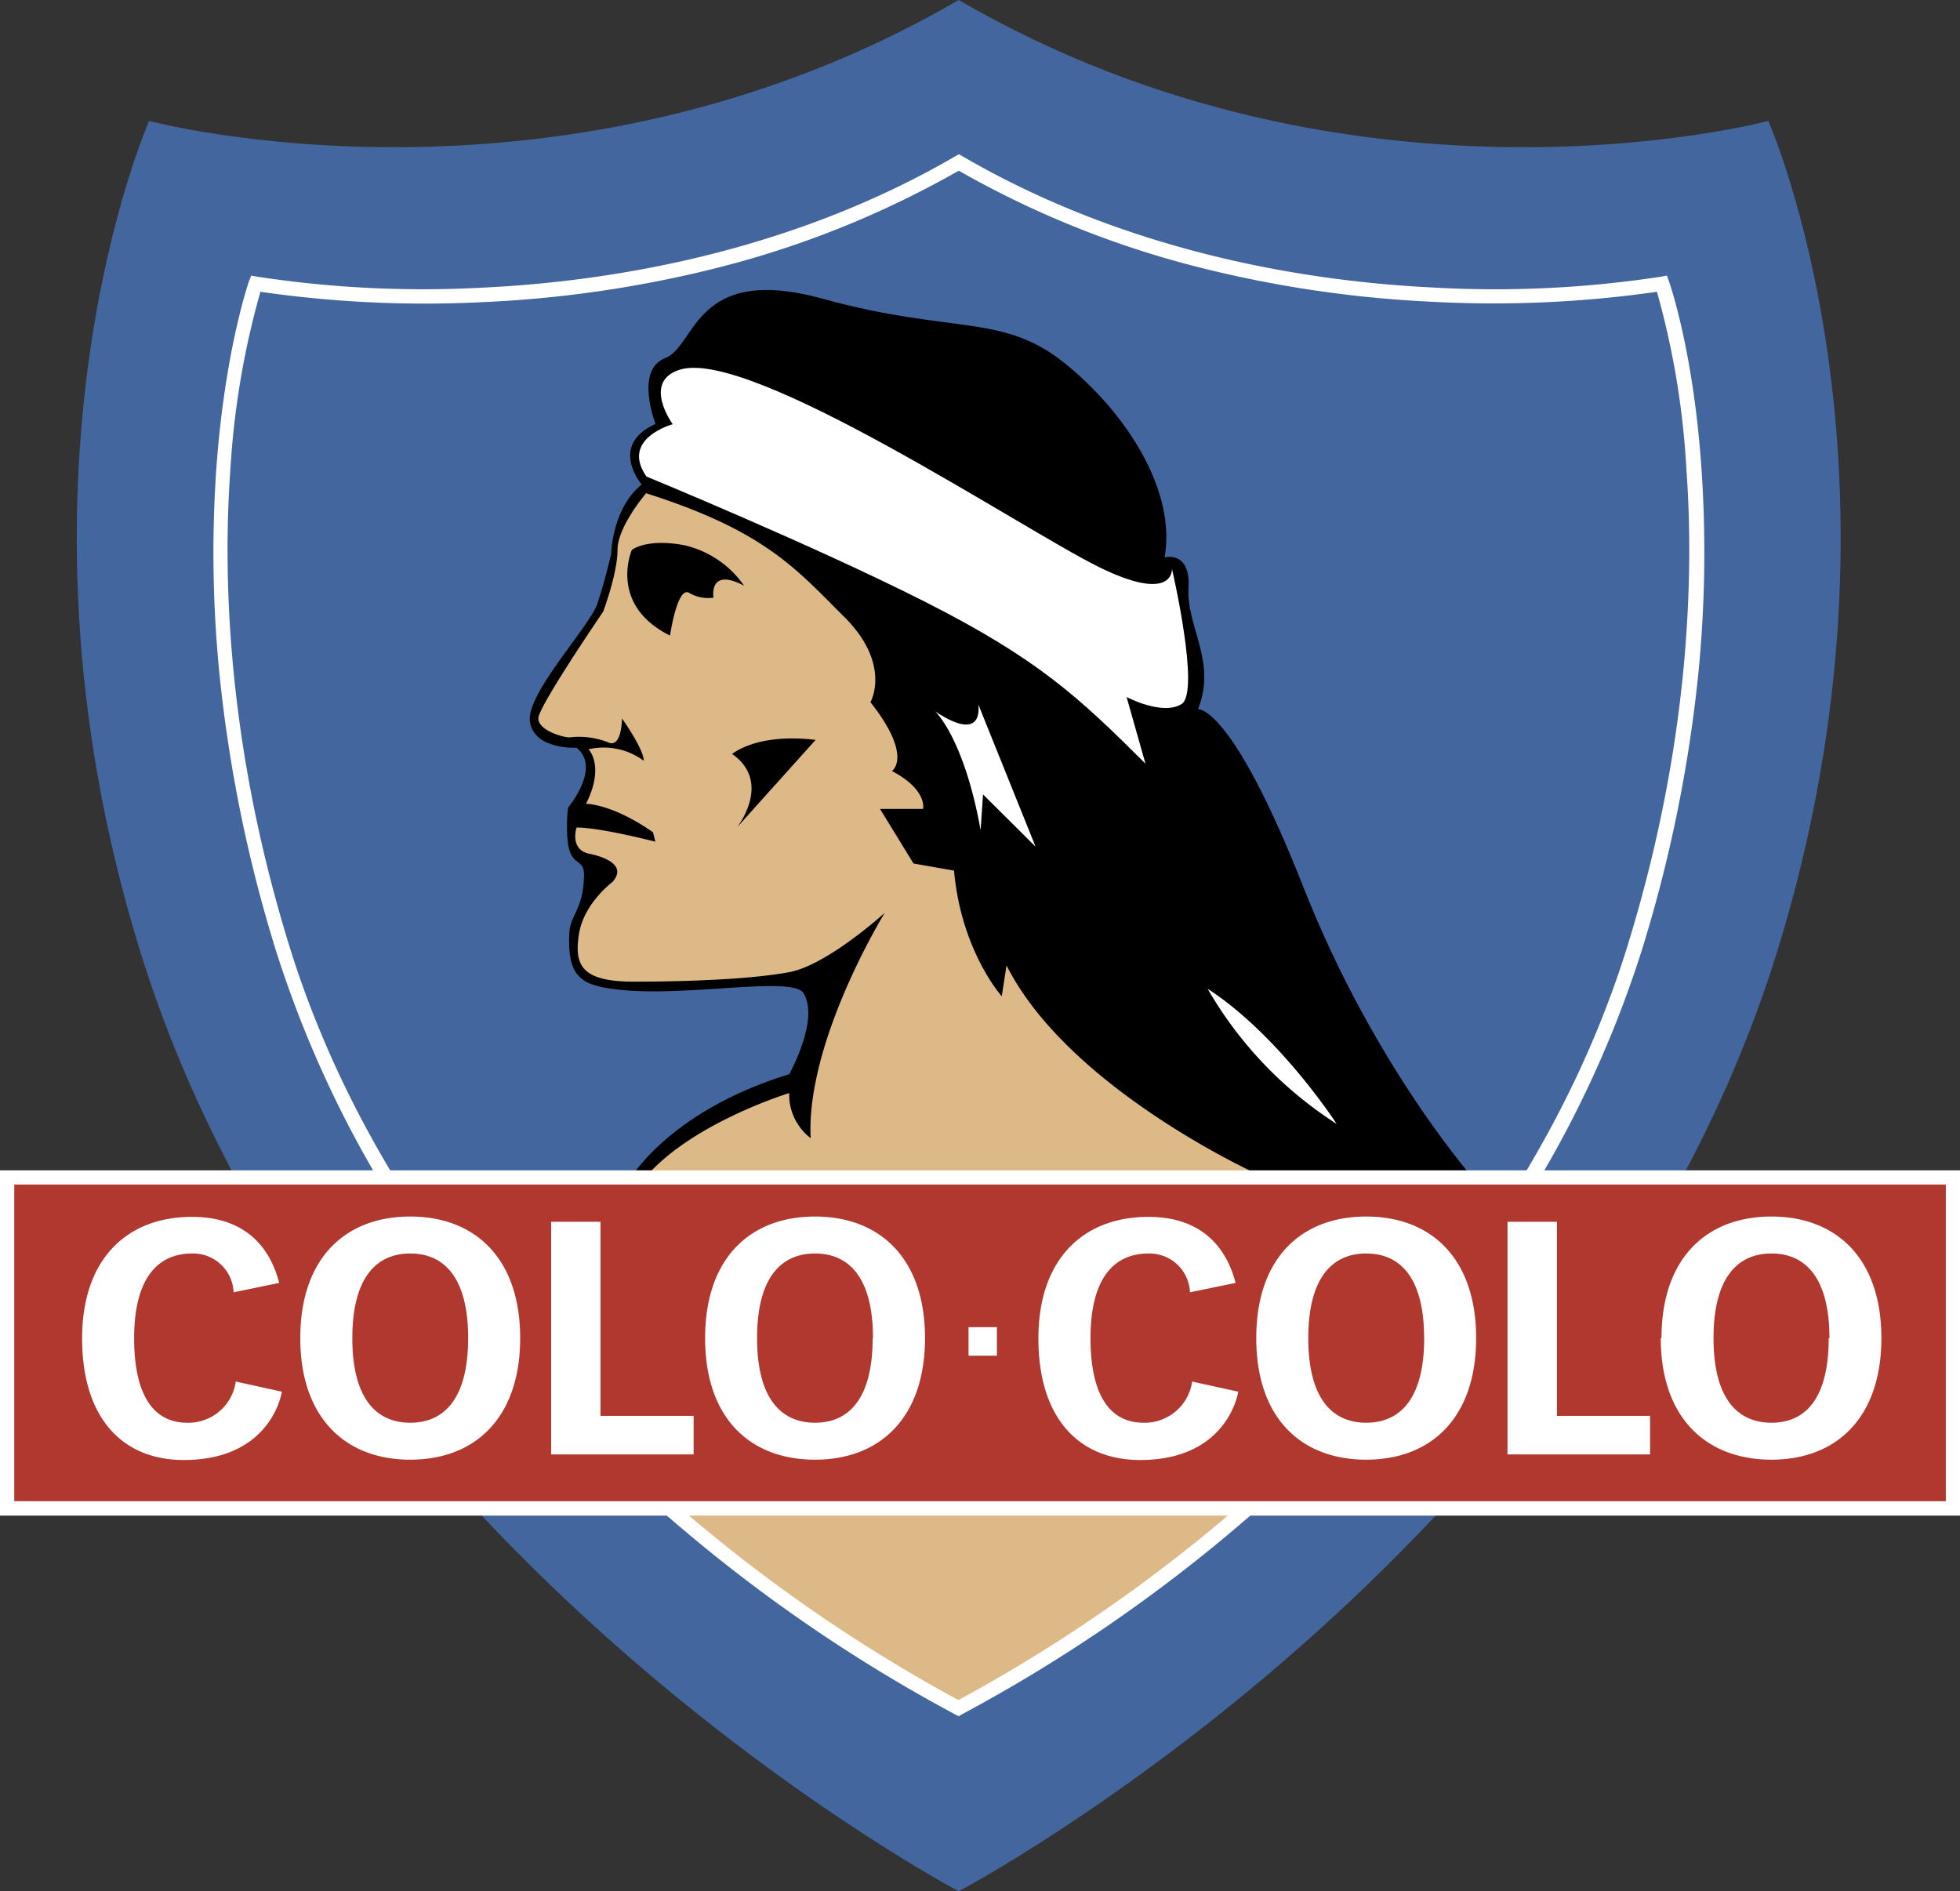 <svg xmlns="http://www.w3.org/2000/svg" viewBox="0 0 241.83 233.35"><rect x="0" y="0" width="241.83" height="233.35" fill="#333333" stroke="none"/><defs><style>.cls-1{fill:#43669e;}.cls-1,.cls-2,.cls-3,.cls-4,.cls-6{fill-rule:evenodd;}.cls-3{fill:#ddb988;}.cls-4,.cls-5{fill:#fff;}.cls-6{fill:#b0382e;}</style></defs><g id="Capa_2" data-name="Capa 2"><g id="EFFECTS"><path class="cls-1" d="M218.18,14.92S167.37,28.53,118.29,0C69.21,28.53,18.4,14.92,18.4,14.92S-.89,58.37,17.24,117.19c23.13,75.06,101.05,116.16,101.05,116.16s77.92-41.1,101.05-116.16c18.13-58.82-1.16-102.27-1.16-102.27Z"/><path class="cls-2" d="M80.9,52.38s-2.65-6.73,1.18-8.2,3.54-11.7,19.46-7.31,22.1,1.75,29.77,7.9,13.85,15.8,12.38,24c0,0,3.24-.88,2.95,3.8s3.53,9.07,1.17,14.93c0,0,4.13-.59,13,21.94S182.3,146,182.3,146H77.37s4.71-8.78,20-13.46c0,0,3.78-6.7,1.77-10-1.35-2.18-14.32.5-22.7-.42-4.54-.5-6.51-1.33-6.19-7.1.12-2.14,1.73-2.8,1.81-7,.05-2.6-2.11-.41-2.1-5.87,0-.7,0-1.49.13-2.51,0,0,4.14-4.9,1.05-7.38,0,0-5.16.29-5.75-3.15s7.37-11.78,8.32-14.63,1.7-6.14,1.7-6.14.07-5.56,3.76-8.56c0,0-4.13-4.83,1.69-7.46Z"/><path class="cls-3" d="M79.72,60.86s-3.53,4.1-3.53,7-1.77,7.61-1.77,7.61-8,11.71-8,13.17,3,2.34,3.83,2.34a9.8,9.8,0,0,1,4.72.59c1.77.88,1.77-2.93,1.77-2.93s2.69,3.77,2.69,5.23a8.3,8.3,0,0,0-6.82-1.42s2.06,2-.3,6.72c0,0,3.25,0,8.26,3.52l.29,1.16s-6.78-1.75-9.72-1.75c0,0-.89,2.63,1.47,3.22,0,0,5.3.88,2.95,3.51,0,0-3.54,2.63-4.13,6.44s.3,5.85,6.78,5.85,14.44-.29,19.16-1.17,11.79-7.32,11.79-7.32-9.73,15.8-9.14,27.8a6.79,6.79,0,0,1-2.65-5.56s-11.5,3.51-17.39,10h75.16s-23.28-10.53-30.95-25.75l-.59,3.8s-5-5.55-5.89-15.5l-5-.88-4.13-6.73h5.31s.59-2.34-3.84-4.68c0,0,2.66-1.76-2.65-8.49,0,0,2.65-4.68-3.24-10.53S94.46,65.54,79.72,60.86Z"/><path class="cls-2" d="M91.81,72.27a12.36,12.36,0,0,0-7.37-5c-4.72-.88-6.48.58-6.48.58S75,74.61,82.67,78.42c0,0,.89-6.15,2.36-5.27a4.55,4.55,0,0,0,3,.59S87.39,69.93,91.81,72.27Zm8.84,19-9.73,10.83s4.43-5.56-.59-9.07C90.34,93.05,93.28,90.41,100.65,91.29Z"/><path class="cls-4" d="M115.39,87.78s3.54,3.22,5.6,14.63l.3-4.39,6.48,6.44L120.7,86.9S121.58,91.88,115.39,87.78Zm-35.67-29s20.64,8.49,34.49,15.51S133.08,86,141.33,94.22L139,86s4.42,2.34,6.78.87-1.18-16.68-1.18-16.68.3,4.39-9.14-.29-42.86-27-51.58-24.29c-4.71,1.47-.88,6.73-.88,6.73s-6.49,1.76-3.25,6.44Z"/><path class="cls-3" d="M82.67,186.24s27.27,23.56,36.11,24.43c0,0,28.15-16.09,34.63-24.72Z"/><path class="cls-5" d="M118.29,211.76l-.39-.2a192.57,192.57,0,0,1-34.75-23.81,181.2,181.2,0,0,1-27.93-29.52A136.07,136.07,0,0,1,34,117.14a174.11,174.11,0,0,1-6.87-33.46,151.28,151.28,0,0,1-.43-26c1.05-14.34,3.9-22.59,4-22.93L31,34l.74.14a136.11,136.11,0,0,0,28,1.34c15-.73,37.36-4.12,58.13-16.2l.44-.25.44.25c20.79,12.09,43.11,15.48,58.18,16.2a135.48,135.48,0,0,0,28-1.34l.74-.14.25.71c.12.34,3,8.59,4,22.93a151.42,151.42,0,0,1-.43,26,174.16,174.16,0,0,1-6.87,33.45,136.07,136.07,0,0,1-21.24,41.09,181.63,181.63,0,0,1-27.93,29.52,192.57,192.57,0,0,1-34.75,23.81ZM32.13,36a102.37,102.37,0,0,0-3.7,21.85c-.94,13-.46,33.81,7.23,58.74,9.8,31.81,31.83,55.49,48.59,69.76a194.33,194.33,0,0,0,34,23.41,194.33,194.33,0,0,0,34-23.41c16.75-14.27,38.79-37.95,48.59-69.76,7.69-24.93,8.17-45.7,7.23-58.74A101.41,101.41,0,0,0,204.44,36a141.67,141.67,0,0,1-27.61,1.24,144.64,144.64,0,0,1-28.1-4.06,118.44,118.44,0,0,1-30.44-12.12A118.65,118.65,0,0,1,87.84,33.21a144.42,144.42,0,0,1-28.09,4.06A141.86,141.86,0,0,1,32.13,36Z"/><path class="cls-6" d="M241,186.09V145.28H.88v40.81Z"/><path class="cls-5" d="M241.83,187H0V144.4H241.83ZM1.76,185.22H240.08V146.15H1.76Z"/><path class="cls-4" d="M28.82,159.37a5,5,0,0,0-5.12-4.71c-4.3,0-7.15,3.14-7.15,10.44s2.56,10.44,6.54,10.44a5.9,5.9,0,0,0,6-5.08l5.69,1.25c-.24,1.45-2.19,8.43-12.11,8.43-7.55,0-12.54-5.16-12.54-15s5.56-15,13.56-15c6,0,9.47,3.15,10.76,8.15l-5.64,1.16Zm8.23,5.73c0-9.88,5.57-15,13.57-15s13.56,5.16,13.56,15-5.56,15-13.56,15-13.57-5.16-13.57-15Zm20.71,0c0-7.3-2.84-10.44-7.14-10.44s-7.15,3.14-7.15,10.44,2.84,10.44,7.15,10.44S57.76,172.4,57.76,165.1ZM68,150.75h6.09v23.94H85.58v4.76H68ZM87,165.1c0-9.88,5.56-15,13.56-15s13.57,5.16,13.57,15-5.57,15-13.57,15S87,175,87,165.1Zm20.71,0c0-7.3-2.84-10.44-7.15-10.44s-7.15,3.14-7.15,10.44,2.85,10.44,7.15,10.44S107.67,172.4,107.67,165.1Zm39.11-5.73a5,5,0,0,0-5.12-4.71c-4.31,0-7.15,3.14-7.15,10.44s2.56,10.44,6.54,10.44a5.91,5.91,0,0,0,6-5.08l5.69,1.25c-.25,1.45-2.2,8.43-12.11,8.43-7.55,0-12.55-5.16-12.55-15s5.57-15,13.57-15c6,0,9.46,3.15,10.76,8.15l-5.64,1.16ZM155,165.1c0-9.88,5.56-15,13.57-15s13.56,5.16,13.56,15-5.56,15-13.56,15S155,175,155,165.1Zm20.71,0c0-7.3-2.84-10.44-7.14-10.44s-7.15,3.14-7.15,10.44,2.84,10.44,7.15,10.44S175.72,172.4,175.72,165.1ZM186,150.75h6.1v23.94h11.49v4.76H186Zm19,14.35c0-9.88,5.57-15,13.57-15s13.56,5.16,13.56,15-5.56,15-13.56,15S204.91,175,204.91,165.1Zm20.72,0c0-7.3-2.85-10.44-7.15-10.44s-7.15,3.14-7.15,10.44,2.84,10.44,7.15,10.44S225.63,172.4,225.63,165.1ZM123,167.27v-3.52H119.5v3.52ZM149,122a48.65,48.65,0,0,0,15.92,16.67S157.84,127.72,149,122Z"/></g></g></svg>